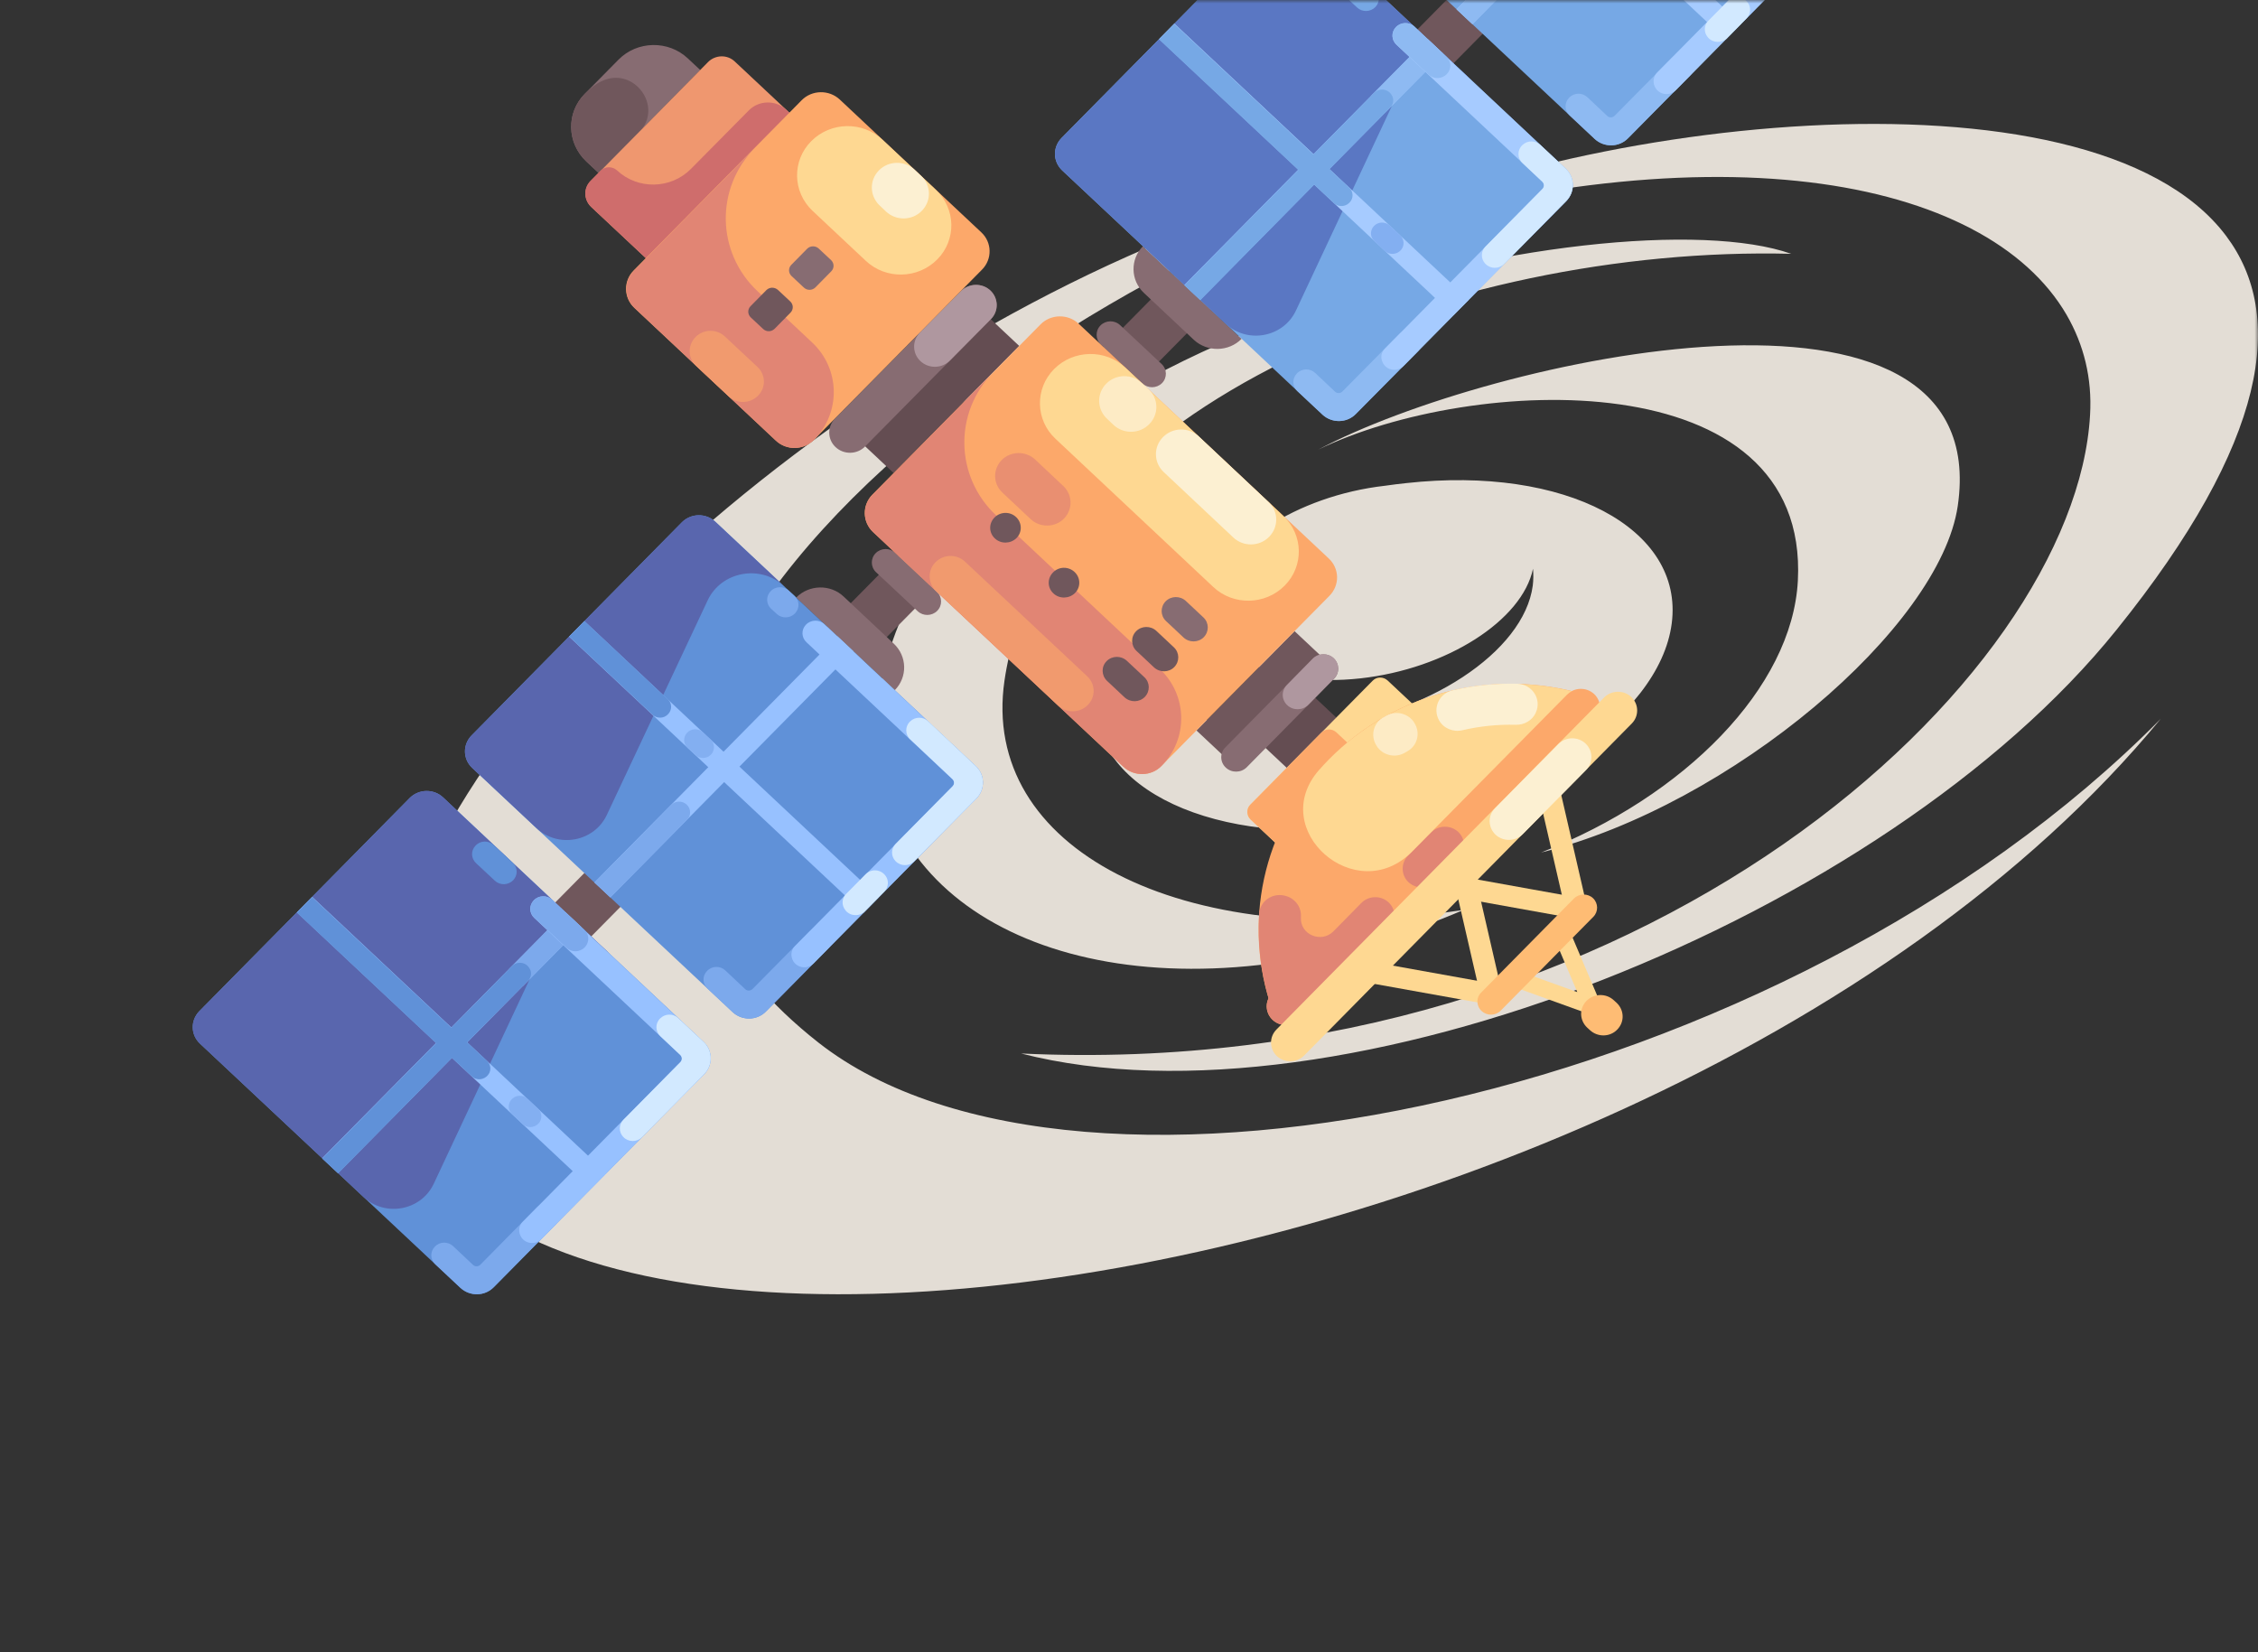 <svg width="328" height="240" viewBox="0 0 328 240" fill="none" xmlns="http://www.w3.org/2000/svg">
<rect x="0" y="0" width="328" height="240" fill="#333333" stroke="none"/>
<mask id="mask0" mask-type="alpha" maskUnits="userSpaceOnUse" x="0" y="0" width="328" height="240">
<rect width="328" height="240" fill="#C4C4C4"/>
</mask>
<g mask="url(#mask0)">
<path d="M204.262 70.175C227.387 67.618 244.635 76.739 242.838 90.56C241.041 104.38 220.819 117.648 197.729 120.205C174.604 122.762 157.355 113.64 159.153 99.82C159.706 95.604 161.987 91.424 165.513 87.588C164.891 88.901 164.441 90.214 164.268 91.527C162.989 101.167 175.053 107.525 191.161 105.762C207.269 103.966 221.372 94.706 222.651 85.066C222.755 84.237 222.755 83.408 222.686 82.613C221.13 90.111 210.138 97.159 197.59 98.541C184.663 99.958 175.019 94.879 176.021 87.139C177.023 79.434 188.327 72.006 201.22 70.555C202.222 70.416 203.225 70.278 204.262 70.175ZM148.333 153.029C238.794 157.278 301.497 98.541 303.606 60.258C303.917 54.938 302.707 50.066 300.184 45.712C288.57 25.776 248.472 17.622 191.334 35.9C225.278 17.449 303.571 7.844 323.378 34.276C332.02 45.782 329.531 64.094 307.443 91.493C273.879 133.231 194.721 164.914 148.333 153.029ZM191.507 65.303C216.395 52.07 289.883 35.727 284.387 73.492C281.794 91.147 251.549 116.923 223.861 123.833C244.705 115.679 260.329 99.889 261.158 84.375C262.852 52.312 213.837 54.454 191.507 65.303ZM145.914 98.852C142.353 123.245 171.458 138.275 210.968 132.402L212.627 132.16C204.296 135.753 195.413 138.379 186.322 139.726C149.267 145.22 123.1 127.461 127.87 100.027C136.892 48.373 234.646 27.849 260.19 36.867C210.657 35.623 151.755 59.015 145.914 98.852ZM118.883 151.439C156.698 181.119 259.119 159.801 313.872 104.415C236.27 198.567 19.642 222.477 61.26 127.703C80.41 84.133 150.476 31.754 208.894 23.669C147.988 40.253 61.537 106.35 118.883 151.439Z" fill="#E3DDD5"/>
<path d="M77.085 144.933L150.016 71.068L144.776 66.151L71.846 140.016L77.085 144.933Z" fill="#70575C"/>
<path d="M115.647 86.804L129.975 100.256C131.854 98.354 131.781 95.326 129.831 93.495L122.558 86.663C120.632 84.832 117.525 84.903 115.647 86.804Z" fill="#876C72"/>
<path d="M127.206 80.348C127.976 79.574 129.253 79.55 130.047 80.301L136.092 85.959C136.886 86.71 136.911 87.954 136.14 88.729C135.369 89.504 134.093 89.527 133.298 88.776L127.254 83.118C126.459 82.367 126.435 81.123 127.206 80.348Z" fill="#876C72"/>
<path d="M99.055 75.864L68.496 106.829C67.196 108.167 67.22 110.256 68.593 111.548L106.424 147.019C107.797 148.287 109.94 148.264 111.264 146.926L141.823 115.984C143.124 114.646 143.1 112.557 141.727 111.266L103.896 75.77C102.547 74.503 100.38 74.55 99.055 75.864Z" fill="#6091D8"/>
<path d="M113.889 85.137L103.895 75.77C102.522 74.503 100.379 74.526 99.055 75.864L68.496 106.829C67.195 108.167 67.219 110.256 68.592 111.547L77.912 120.28C81.09 123.262 86.316 122.276 88.146 118.379L102.787 87.227C104.762 83.001 110.445 81.945 113.889 85.137Z" fill="#5966AE"/>
<path d="M108.206 147.912C107.556 147.794 106.93 147.513 106.424 147.02C106.93 147.513 107.556 147.794 108.206 147.912Z" fill="#5966AE"/>
<path d="M125.424 132.59L127.646 130.341L84.892 90.228L82.671 92.477L125.424 132.59Z" fill="#97C1FF"/>
<path d="M103.221 107.416L102.089 106.36C101.439 105.749 100.355 105.796 99.777 106.477L99.753 106.5C99.223 107.134 99.247 108.05 99.874 108.613L101.005 109.67C101.535 110.163 102.354 110.233 102.98 109.857L103.004 109.834C103.847 109.294 103.968 108.097 103.221 107.416Z" fill="#83AFF1"/>
<path d="M88.658 130.348L123.964 94.593L121.656 92.428L86.35 128.183L88.658 130.348Z" fill="#97C1FF"/>
<path d="M86.364 128.192L97.49 116.923C98.116 116.29 99.127 116.29 99.753 116.876C100.403 117.487 100.403 118.473 99.801 119.083L88.676 130.352L86.364 128.192Z" fill="#7CA9EC"/>
<path d="M82.68 92.462L94.769 103.801C95.419 104.411 96.431 104.388 97.033 103.754C97.659 103.12 97.635 102.134 96.984 101.547L84.896 90.208L82.68 92.462Z" fill="#6091D8"/>
<path d="M111.938 85.888L111.914 85.912C111.24 86.64 111.288 87.743 112.01 88.424L112.829 89.175C113.576 89.879 114.78 89.832 115.478 89.105L115.503 89.081C116.177 88.353 116.153 87.25 115.43 86.569L114.611 85.818C113.841 85.09 112.637 85.137 111.938 85.888Z" fill="#7CA9EC"/>
<path d="M111.264 146.926C109.964 148.264 107.796 148.287 106.424 147.019L102.763 143.592C102.041 142.911 101.993 141.784 102.691 141.057L102.715 141.033C103.414 140.282 104.618 140.258 105.364 140.963L108.254 143.686C108.543 143.968 109.024 143.944 109.313 143.662L117.597 135.282C118.272 134.601 119.403 134.53 120.126 135.164L120.15 135.188C120.969 135.868 121.017 137.066 120.27 137.817L111.264 146.926Z" fill="#7CA9EC"/>
<path d="M115.117 139.39C115.117 139.413 115.117 139.413 115.141 139.437C115.671 140.611 117.261 140.869 118.176 139.953L141.823 116.008C143.124 114.67 143.1 112.581 141.727 111.289L119.741 90.654C118.994 89.95 117.766 89.997 117.068 90.748L117.044 90.772C116.37 91.499 116.418 92.603 117.14 93.284L138.356 113.191C138.645 113.473 138.669 113.919 138.38 114.224L115.479 137.418C114.949 137.934 114.828 138.709 115.117 139.39Z" fill="#97C1FF"/>
<path d="M125.64 132.371L128.458 129.507C129.06 128.896 129.156 127.934 128.65 127.229L128.626 127.206C127.952 126.267 126.579 126.15 125.76 126.971L122.919 129.835C122.268 130.493 122.22 131.502 122.798 132.206C122.822 132.23 122.846 132.253 122.87 132.3C123.593 133.122 124.893 133.145 125.64 132.371Z" fill="#D2E9FF"/>
<path d="M141.823 115.985C143.124 114.647 143.1 112.557 141.727 111.266L134.816 104.763C134.093 104.083 132.937 104.083 132.215 104.787L132.191 104.81C131.444 105.515 131.468 106.688 132.215 107.393L138.356 113.168C138.645 113.449 138.669 113.895 138.38 114.201L130.096 122.581C129.422 123.262 129.397 124.366 130.072 125.07L130.096 125.093C130.818 125.845 132.046 125.868 132.793 125.117L141.823 115.985Z" fill="#D2E9FF"/>
<path d="M59.514 115.914L28.955 146.879C27.654 148.217 27.678 150.306 29.051 151.597L66.883 187.069C68.255 188.337 70.398 188.313 71.723 186.975L102.282 156.034C103.582 154.696 103.558 152.607 102.186 151.316L64.354 115.82C63.005 114.553 60.838 114.6 59.514 115.914Z" fill="#6091D8"/>
<path d="M77.623 140.775C79.621 136.55 85.305 135.493 88.748 138.709L64.354 115.821C62.981 114.553 60.838 114.576 59.514 115.914L28.955 146.879C27.654 148.217 27.678 150.306 29.051 151.598L52.771 173.853C55.95 176.834 61.175 175.848 63.005 171.951L77.623 140.775Z" fill="#5966AE"/>
<path d="M85.883 172.642L88.104 170.393L45.351 130.28L43.129 132.529L85.883 172.642Z" fill="#97C1FF"/>
<path d="M74.275 159.744L74.251 159.767C73.745 160.401 73.793 161.293 74.395 161.856L75.913 163.288C76.563 163.899 77.623 163.852 78.225 163.194L78.249 163.171C78.803 162.561 78.755 161.622 78.153 161.035L76.635 159.603C75.961 158.969 74.853 159.039 74.275 159.744Z" fill="#83AFF1"/>
<path d="M49.115 170.4L84.421 134.645L82.114 132.48L46.807 168.235L49.115 170.4Z" fill="#97C1FF"/>
<path d="M82.584 136.526C81.837 135.798 80.994 135.141 80.151 134.484L73.89 140.822C74.564 141.644 75.263 142.442 75.961 143.24L82.584 136.526Z" fill="#7CA9EC"/>
<path d="M69.074 122.84L69.05 122.863C68.375 123.591 68.423 124.694 69.146 125.375L71.891 127.934C72.638 128.638 73.842 128.591 74.541 127.863L74.565 127.84C75.239 127.112 75.215 126.009 74.493 125.328L71.747 122.769C70.976 122.041 69.772 122.065 69.074 122.84Z" fill="#6091D8"/>
<path d="M71.723 186.975C70.423 188.313 68.255 188.337 66.883 187.069L63.222 183.642C62.5 182.961 62.452 181.834 63.15 181.106L63.174 181.083C63.873 180.332 65.077 180.308 65.823 181.013L68.713 183.736C69.002 184.017 69.484 183.994 69.772 183.712L78.032 175.331C78.707 174.651 79.838 174.58 80.561 175.214L80.585 175.237C81.404 175.918 81.452 177.116 80.729 177.867L71.723 186.975Z" fill="#7CA9EC"/>
<path d="M75.576 179.44C75.576 179.463 75.576 179.463 75.6 179.487C76.13 180.66 77.719 180.919 78.634 180.003L102.282 156.058C103.582 154.72 103.558 152.63 102.186 151.339L80.2 130.704C79.453 130 78.225 130.047 77.526 130.798L77.502 130.821C76.828 131.549 76.876 132.653 77.599 133.333L98.814 153.241C99.103 153.522 99.127 153.969 98.838 154.274L75.937 177.468C75.407 177.984 75.287 178.759 75.576 179.44Z" fill="#97C1FF"/>
<path d="M102.282 156.034C103.582 154.696 103.558 152.607 102.186 151.316L98.525 147.888C97.803 147.207 96.647 147.207 95.924 147.912L95.9 147.935C95.154 148.639 95.178 149.813 95.924 150.518L98.814 153.241C99.103 153.522 99.127 153.968 98.838 154.274L90.554 162.654C89.88 163.335 89.856 164.439 90.53 165.143L90.554 165.166C91.277 165.918 92.505 165.941 93.251 165.19L102.282 156.034Z" fill="#D2E9FF"/>
<path d="M77.551 130.774L77.526 130.798C76.852 131.525 76.9 132.629 77.623 133.31L82.294 137.676C83.041 138.38 84.245 138.333 84.944 137.606L84.968 137.582C85.642 136.854 85.618 135.751 84.895 135.07L80.224 130.704C79.453 129.976 78.249 130.023 77.551 130.774Z" fill="#7CA9EC"/>
<path d="M65.655 153.663L68.52 156.339C69.243 157.02 70.399 156.879 70.953 156.058C70.953 156.058 70.953 156.034 70.977 156.034C71.386 155.424 71.29 154.602 70.736 154.086L67.87 151.409L76.684 142.489C77.141 142.043 77.262 141.362 76.997 140.798C76.997 140.798 76.997 140.775 76.973 140.775C76.515 139.765 75.167 139.531 74.372 140.329L65.558 149.273L45.33 130.305L43.115 132.558L63.343 151.527L46.799 168.288L49.111 170.448L65.655 153.663Z" fill="#6091D8"/>
<path d="M218.928 -8.923L145.998 64.942L151.238 69.859L224.168 -4.006L218.928 -8.923Z" fill="#70575C"/>
<path d="M166.025 35.768L180.353 49.22C178.475 51.121 175.368 51.168 173.418 49.361L166.145 42.529C164.219 40.698 164.146 37.669 166.025 35.768Z" fill="#876C72"/>
<path d="M159.86 47.271C159.089 48.045 159.113 49.29 159.908 50.041L165.952 55.699C166.747 56.45 168.023 56.426 168.794 55.652C169.564 54.877 169.54 53.633 168.746 52.881L162.701 47.224C161.906 46.472 160.63 46.496 159.86 47.271Z" fill="#876C72"/>
<path d="M224.301 -50.975L193.742 -20.011C192.442 -18.672 192.466 -16.583 193.839 -15.292L231.646 20.18C233.019 21.448 235.162 21.424 236.486 20.086L267.045 -10.855C268.346 -12.193 268.321 -14.283 266.949 -15.574L229.117 -51.069C227.769 -52.337 225.602 -52.313 224.301 -50.975Z" fill="#76A8E5"/>
<path d="M233.428 21.072C232.777 20.955 232.151 20.673 231.645 20.18C232.175 20.673 232.801 20.955 233.428 21.072Z" fill="#5966AE"/>
<path d="M250.679 5.742L252.9 3.492L210.146 -36.615L207.925 -34.365L250.679 5.742Z" fill="#A6CBFF"/>
<path d="M213.889 3.508L249.195 -32.247L246.887 -34.413L211.581 1.343L213.889 3.508Z" fill="#A6CBFF"/>
<path d="M211.586 1.352L222.711 -9.916C223.337 -10.55 224.349 -10.55 224.975 -9.963C225.625 -9.353 225.625 -8.367 225.023 -7.757L213.898 3.512L211.586 1.352Z" fill="#8EBAF2"/>
<path d="M236.486 20.086C235.186 21.424 233.018 21.448 231.646 20.18L227.986 16.752C227.263 16.072 227.215 14.945 227.913 14.217L227.937 14.194C228.636 13.442 229.84 13.419 230.586 14.123L233.476 16.846C233.765 17.128 234.247 17.105 234.536 16.823L242.82 8.442C243.494 7.761 244.626 7.691 245.348 8.325L245.372 8.348C246.191 9.029 246.239 10.226 245.493 10.977L236.486 20.086Z" fill="#8EBAF2"/>
<path d="M240.363 12.55C240.363 12.574 240.363 12.574 240.387 12.597C240.917 13.771 242.507 14.029 243.422 13.114L267.045 -10.855C268.346 -12.193 268.321 -14.283 266.949 -15.574L244.963 -36.209C244.216 -36.913 242.988 -36.866 242.29 -36.115L242.266 -36.092C241.591 -35.364 241.64 -34.26 242.362 -33.58L263.578 -13.672C263.866 -13.39 263.891 -12.944 263.602 -12.639L240.7 10.555C240.195 11.095 240.05 11.87 240.363 12.55Z" fill="#A6CBFF"/>
<path d="M250.886 5.531L253.704 2.667C254.306 2.057 254.402 1.094 253.896 0.39L253.872 0.367C253.198 -0.572 251.825 -0.69 251.006 0.132L248.165 2.996C247.514 3.653 247.466 4.663 248.044 5.367C248.068 5.39 248.092 5.414 248.116 5.461C248.839 6.259 250.115 6.306 250.886 5.531Z" fill="#D2E9FF"/>
<path d="M184.76 -10.926L154.201 20.039C152.9 21.377 152.924 23.466 154.297 24.758L192.104 60.229C193.477 61.497 195.62 61.474 196.945 60.136L227.504 29.195C228.804 27.856 228.78 25.767 227.407 24.476L189.576 -11.02C188.227 -12.287 186.06 -12.264 184.76 -10.926Z" fill="#76A8E5"/>
<path d="M202.869 13.935C204.867 9.71 210.551 8.653 213.994 11.869L189.6 -11.02C188.227 -12.287 186.084 -12.264 184.76 -10.926L154.201 20.039C152.9 21.377 152.924 23.466 154.297 24.758L178.017 47.013C181.196 49.994 186.421 49.008 188.251 45.111L202.869 13.935Z" fill="#5A77C3"/>
<path d="M211.127 45.785L213.348 43.536L170.595 3.423L168.374 5.672L211.127 45.785Z" fill="#A6CBFF"/>
<path d="M199.521 32.904L199.497 32.927C198.991 33.561 199.039 34.453 199.641 35.017L201.159 36.449C201.809 37.059 202.868 37.012 203.471 36.355L203.495 36.331C204.049 35.721 204 34.758 203.398 34.195L201.881 32.763C201.183 32.129 200.099 32.199 199.521 32.904Z" fill="#83AFF1"/>
<path d="M174.346 43.559L209.652 7.804L207.345 5.639L172.038 41.394L174.346 43.559Z" fill="#97C1FF"/>
<path d="M207.806 9.687C207.059 8.959 206.216 8.301 205.373 7.644L199.112 13.983C199.787 14.804 200.485 15.602 201.183 16.401L207.806 9.687Z" fill="#8EBAF2"/>
<path d="M194.319 -4L194.295 -3.977C193.621 -3.249 193.669 -2.146 194.392 -1.465L197.137 1.094C197.884 1.798 199.088 1.751 199.786 1.024L199.81 1C200.485 0.272 200.461 -0.831 199.738 -1.512L196.993 -4.071C196.222 -4.798 195.018 -4.775 194.319 -4Z" fill="#76A8E5"/>
<path d="M196.945 60.136C195.645 61.474 193.477 61.497 192.105 60.229L188.444 56.802C187.722 56.121 187.674 54.994 188.372 54.267L188.396 54.243C189.095 53.492 190.299 53.468 191.045 54.173L193.935 56.896C194.224 57.178 194.706 57.154 194.994 56.872L203.278 48.492C203.953 47.811 205.084 47.74 205.807 48.374L205.831 48.398C206.65 49.078 206.698 50.276 205.975 51.027L196.945 60.136Z" fill="#8EBAF2"/>
<path d="M200.822 52.6C200.822 52.624 200.822 52.624 200.846 52.647C201.376 53.821 202.965 54.079 203.88 53.164L227.528 29.218C228.828 27.88 228.804 25.791 227.431 24.5L205.445 3.864C204.699 3.16 203.471 3.207 202.772 3.958L202.748 3.982C202.074 4.71 202.122 5.813 202.844 6.494L224.06 26.401C224.349 26.683 224.373 27.129 224.084 27.434L201.183 50.628C200.653 51.145 200.509 51.919 200.822 52.6Z" fill="#A6CBFF"/>
<path d="M227.504 29.195C228.805 27.857 228.781 25.767 227.408 24.476L223.748 21.049C223.025 20.368 221.869 20.368 221.147 21.072L221.123 21.096C220.376 21.8 220.4 22.974 221.147 23.678L224.037 26.401C224.326 26.683 224.35 27.129 224.061 27.434L215.777 35.815C215.103 36.496 215.078 37.599 215.753 38.303L215.777 38.327C216.499 39.078 217.727 39.102 218.474 38.35L227.504 29.195Z" fill="#D2E9FF"/>
<path d="M202.772 3.935L202.748 3.958C202.074 4.686 202.122 5.789 202.845 6.47L207.516 10.836C208.263 11.541 209.467 11.494 210.165 10.766L210.189 10.742C210.864 10.015 210.84 8.911 210.117 8.231L205.445 3.864C204.675 3.136 203.471 3.183 202.772 3.935Z" fill="#8EBAF2"/>
<path d="M190.9 26.824L193.766 29.5C194.489 30.181 195.644 30.04 196.198 29.218L196.222 29.195C196.632 28.585 196.535 27.763 195.982 27.247L193.116 24.57L201.93 15.649C202.387 15.203 202.508 14.523 202.243 13.959C202.243 13.959 202.243 13.936 202.219 13.936C201.761 12.926 200.413 12.691 199.618 13.49L190.804 22.434L170.576 3.466L168.361 5.719L188.589 24.688L172.045 41.449L174.357 43.609L190.9 26.824Z" fill="#76A8E5"/>
<path d="M84.968 13.607L89.832 8.677C92.553 5.907 97.08 5.813 99.922 8.489L101.728 10.18L86.966 25.134L85.16 23.443C82.319 20.767 82.222 16.354 84.968 13.607Z" fill="#876C72"/>
<path d="M84.968 13.607L85.136 13.442C85.859 12.715 86.581 12.175 87.328 11.822C92.072 9.498 96.478 15.532 92.818 19.241L86.99 25.157L85.184 23.466C82.319 20.767 82.222 16.353 84.968 13.607Z" fill="#70575C"/>
<path d="M181.726 106.664L190.901 115.28C191.43 115.773 192.249 115.749 192.755 115.256L198.149 109.81C198.655 109.294 198.631 108.495 198.125 108.002L188.95 99.387C188.42 98.894 187.602 98.917 187.096 99.41L181.702 104.857C181.172 105.373 181.196 106.171 181.726 106.664Z" fill="#644D52"/>
<path d="M194.066 97.328L188.046 91.678L173.8 106.106L179.821 111.755L194.066 97.328Z" fill="#70575C"/>
<path d="M178.065 111.501C178.908 112.299 180.281 112.275 181.099 111.454L193.79 98.589C194.609 97.767 194.585 96.429 193.742 95.631C192.899 94.833 191.527 94.856 190.708 95.678L178.017 108.543C177.174 109.364 177.198 110.703 178.065 111.501Z" fill="#876C72"/>
<path d="M186.999 102.439C187.842 103.237 189.215 103.213 190.034 102.392L193.79 98.565C194.609 97.744 194.585 96.405 193.742 95.607C192.899 94.809 191.527 94.833 190.708 95.654L186.951 99.481C186.108 100.326 186.132 101.641 186.999 102.439Z" fill="#AF979F"/>
<path d="M181.653 119.037L190.491 127.324C191.117 127.911 192.104 127.887 192.682 127.277L210.454 109.271C211.056 108.66 211.032 107.698 210.406 107.134L201.568 98.847C200.942 98.261 199.955 98.284 199.377 98.894L181.605 116.9C181.027 117.487 181.051 118.45 181.653 119.037Z" fill="#FED892"/>
<path d="M181.653 119.037L190.491 127.324C191.117 127.911 192.105 127.887 192.683 127.277L203.013 116.806C203.615 116.196 203.591 115.234 202.965 114.67L194.128 106.383C193.501 105.796 192.514 105.82 191.936 106.43L181.605 116.9C181.027 117.487 181.051 118.45 181.653 119.037Z" fill="#FCA86A"/>
<path d="M228.395 136.103L233.572 148.287L220.881 143.709L221.748 141.456L229.117 144.108L226.107 137.019L228.395 136.103Z" fill="#FED892"/>
<path d="M224.614 106.031L230.875 133.216L218.04 146.221L189.937 141.174L224.614 106.031ZM227.407 132.277L222.808 112.322L196.294 139.178L216.932 142.888L227.407 132.277Z" fill="#FED892"/>
<path d="M229.521 133.566L230.093 130.542L205.725 126.16L205.152 129.184L229.521 133.566Z" fill="#FED892"/>
<path d="M215.272 145.582L218.35 144.909L212.926 121.337L209.847 122.01L215.272 145.582Z" fill="#FED892"/>
<path d="M215.174 144.156L228.635 130.516C229.382 129.765 230.634 129.741 231.405 130.469C232.175 131.197 232.199 132.418 231.453 133.169L217.991 146.808C217.245 147.56 215.993 147.583 215.222 146.855C214.427 146.128 214.403 144.907 215.174 144.156Z" fill="#FEBC74"/>
<path d="M230.947 149.625L230.537 149.25C229.43 148.193 229.381 146.48 230.465 145.376C231.549 144.296 233.307 144.249 234.439 145.306L234.848 145.681C235.956 146.738 236.004 148.452 234.921 149.555C233.861 150.658 232.079 150.682 230.947 149.625Z" fill="#FEBC74"/>
<path d="M230.057 100.843C217.318 97.11 202.917 100.279 193.068 110.28C183.195 120.281 180.498 134.413 184.808 146.691L230.057 100.843Z" fill="#FCA86A"/>
<path d="M184.856 148.146C185.964 149.179 187.722 149.156 188.805 148.076L231.646 104.669C232.705 103.589 232.681 101.876 231.574 100.819C230.466 99.786 228.708 99.81 227.624 100.89L184.784 144.296C183.7 145.376 183.748 147.113 184.856 148.146Z" fill="#FCA86A"/>
<path d="M204.603 128.145C205.71 129.178 207.468 129.154 208.552 128.074L211.899 124.694C212.959 123.614 212.935 121.9 211.827 120.844C210.719 119.811 208.961 119.834 207.878 120.914L204.53 124.295C203.471 125.375 203.495 127.112 204.603 128.145Z" fill="#E18574"/>
<path d="M188.805 148.076L201.785 134.929C202.845 133.849 202.821 132.136 201.713 131.079C200.605 130.046 198.847 130.07 197.764 131.15L193.694 135.281C191.936 137.065 188.829 135.751 188.974 133.286C188.974 133.262 188.974 133.215 188.974 133.192C189.07 131.713 188.059 130.398 186.566 130.093C186.542 130.093 186.494 130.07 186.47 130.07C184.688 129.718 183.002 130.985 182.906 132.746C182.641 136.854 183.098 141.009 184.278 145C183.772 146.033 183.989 147.277 184.856 148.123C185.964 149.179 187.722 149.155 188.805 148.076Z" fill="#E18574"/>
<path d="M227.624 100.913C227.841 100.702 228.082 100.514 228.347 100.397C216.041 97.415 202.484 100.749 193.068 110.28C192.562 110.796 192.08 111.313 191.599 111.853C183.989 120.539 196.993 131.925 205.108 123.708C210.864 117.863 218.233 110.421 227.624 100.913Z" fill="#FED892"/>
<path d="M185.482 153.405C186.59 154.438 188.348 154.414 189.432 153.334L237.04 105.091C238.1 104.012 238.075 102.298 236.968 101.241C235.86 100.209 234.102 100.232 233.018 101.312L185.41 149.555C184.35 150.634 184.375 152.348 185.482 153.405Z" fill="#FED892"/>
<path d="M217.245 121.243C218.353 122.276 220.111 122.252 221.194 121.173L230.393 111.853C231.453 110.773 231.429 109.059 230.321 108.003C229.214 106.97 227.456 106.993 226.372 108.073L217.173 117.393C216.089 118.473 216.137 120.187 217.245 121.243Z" fill="#FCF0D2"/>
<path d="M223.073 103.566C223.073 103.542 223.097 103.519 223.097 103.495C223.988 101.57 222.567 99.387 220.4 99.317C217.245 99.246 214.091 99.552 211.008 100.279C209.034 100.725 208.07 102.885 209.034 104.622C209.684 105.796 211.081 106.383 212.405 106.078C214.909 105.491 217.534 105.209 220.207 105.28C221.435 105.303 222.567 104.646 223.073 103.566Z" fill="#FCF0D2"/>
<path opacity="0.8" d="M204.025 109.365C204.169 109.294 204.29 109.2 204.434 109.13C205.759 108.402 206.288 106.782 205.662 105.397C205.638 105.374 205.638 105.327 205.614 105.303C204.892 103.73 202.941 103.097 201.4 103.942C201.255 104.036 201.086 104.106 200.942 104.2C199.617 104.951 199.112 106.594 199.762 107.956C199.762 107.98 199.786 108.003 199.786 108.003C200.508 109.599 202.483 110.233 204.025 109.365Z" fill="#FCF0D2"/>
<path d="M129.816 68.719L148.052 50.248L141.112 43.736L122.875 62.206L129.816 68.719Z" fill="#644D52"/>
<path d="M121.378 64.948C122.582 66.075 124.485 66.028 125.641 64.878L143.942 46.355C145.098 45.182 145.05 43.327 143.87 42.2C142.666 41.073 140.764 41.12 139.608 42.271L121.306 60.793C120.15 61.967 120.174 63.822 121.378 64.948Z" fill="#876C72"/>
<path d="M133.708 52.459C134.912 53.586 136.814 53.539 137.97 52.389L143.942 46.356C145.098 45.182 145.05 43.327 143.87 42.2C142.666 41.074 140.764 41.12 139.608 42.271L133.636 48.304C132.48 49.478 132.504 51.332 133.708 52.459Z" fill="#AF979F"/>
<path d="M99.103 42.458L85.883 30.063C84.799 29.03 84.751 27.34 85.81 26.284L102.86 9.005C103.919 7.949 105.653 7.902 106.737 8.935L119.957 21.33C121.041 22.363 121.089 24.053 120.03 25.11L102.98 42.388C101.921 43.468 100.187 43.491 99.103 42.458Z" fill="#EF976F"/>
<path d="M102.98 42.388L120.03 25.11C121.089 24.053 121.041 22.363 119.957 21.33L114.202 15.931C112.685 14.499 110.253 14.546 108.784 16.025L100.355 24.546C97.442 27.481 92.65 27.575 89.639 24.758C88.965 24.124 87.881 24.147 87.231 24.805L85.786 26.26C84.727 27.317 84.775 29.007 85.859 30.04L99.103 42.458C100.187 43.491 101.921 43.468 102.98 42.388Z" fill="#CF6D6C"/>
<path d="M112.685 63.985L92.144 44.712C90.578 43.256 90.53 40.815 92.047 39.289L116.441 14.569C117.934 13.043 120.439 12.996 122.004 14.475L142.545 33.749C144.111 35.204 144.159 37.646 142.642 39.172L118.223 63.892C116.73 65.417 114.25 65.464 112.685 63.985Z" fill="#FCA86A"/>
<path d="M118.248 63.892C122.173 59.925 122.053 53.586 117.983 49.76L110.06 42.318C104.04 36.684 103.872 27.34 109.651 21.495L92.072 39.313C90.579 40.839 90.627 43.257 92.168 44.736L112.709 64.009C114.251 65.465 116.731 65.418 118.248 63.892Z" fill="#E18574"/>
<path d="M117.838 20.508C120.656 17.668 125.303 17.574 128.217 20.32L135.947 27.575C138.861 30.321 138.957 34.852 136.14 37.693C133.323 40.533 128.675 40.627 125.761 37.88L118.031 30.626C115.117 27.88 115.021 23.349 117.838 20.508Z" fill="#FED892"/>
<path d="M127.663 24.758C129.06 23.326 131.396 23.279 132.865 24.664L133.804 25.556C135.273 26.918 135.321 29.195 133.9 30.627C132.504 32.059 130.168 32.106 128.699 30.721L127.76 29.828C126.315 28.444 126.267 26.19 127.663 24.758Z" fill="#FCF0D2"/>
<path d="M101.03 48.961C102.186 47.787 104.112 47.74 105.316 48.891L110.036 53.304C111.24 54.431 111.288 56.309 110.108 57.483C108.952 58.657 107.026 58.704 105.822 57.553L101.102 53.14C99.898 52.013 99.874 50.135 101.03 48.961Z" fill="#F19A6E"/>
<path d="M112.998 42.106L114.804 43.797C115.262 44.243 115.286 44.947 114.828 45.416L112.516 47.764C112.059 48.21 111.336 48.234 110.855 47.788L109.048 46.097C108.591 45.651 108.567 44.947 109.024 44.477L111.336 42.13C111.794 41.684 112.516 41.684 112.998 42.106Z" fill="#70575C"/>
<path d="M118.922 36.097L120.728 37.787C121.186 38.233 121.21 38.937 120.752 39.407L118.44 41.754C117.982 42.2 117.26 42.224 116.778 41.778L114.972 40.088C114.514 39.642 114.49 38.937 114.948 38.468L117.26 36.12C117.718 35.674 118.464 35.674 118.922 36.097Z" fill="#876C72"/>
<path d="M163.159 111.36L126.82 77.273C125.255 75.818 125.207 73.376 126.724 71.85L151.142 47.13C152.635 45.604 155.14 45.557 156.705 47.036L193.019 81.123C194.585 82.579 194.633 85.02 193.116 86.546L168.698 111.266C167.229 112.792 164.724 112.839 163.159 111.36Z" fill="#FCA86A"/>
<path d="M168.722 111.266C172.647 107.299 172.527 100.96 168.433 97.134L144.713 74.879C138.693 69.244 138.524 59.901 144.304 54.056L126.724 71.874C125.231 73.4 125.279 75.818 126.821 77.297L163.159 111.36C164.724 112.839 167.229 112.792 168.722 111.266Z" fill="#E18574"/>
<path d="M153.117 53.609C155.935 50.769 160.583 50.675 163.496 53.422L186.422 74.949C189.335 77.695 189.432 82.226 186.614 85.067C183.797 87.907 179.149 88.001 176.235 85.255L153.31 63.727C150.396 61.004 150.3 56.45 153.117 53.609Z" fill="#FED892"/>
<path d="M168.939 63.493C170.335 62.061 172.671 62.014 174.14 63.399L184.254 72.907C185.723 74.268 185.771 76.546 184.351 77.978C182.954 79.409 180.618 79.457 179.149 78.071L169.035 68.564C167.566 67.179 167.542 64.901 168.939 63.493Z" fill="#FCF0D2"/>
<path opacity="0.8" d="M160.679 55.746C162.075 54.314 164.411 54.267 165.88 55.652L166.844 56.544C168.312 57.906 168.361 60.183 166.94 61.615C165.543 63.047 163.207 63.094 161.738 61.709L160.799 60.817C159.33 59.432 159.282 57.178 160.679 55.746Z" fill="#FCF0D2"/>
<path opacity="0.7" d="M145.507 66.826C146.808 65.512 148.975 65.465 150.348 66.732L154.466 70.606C155.814 71.874 155.862 73.986 154.562 75.325C153.262 76.639 151.094 76.686 149.722 75.418L145.604 71.545C144.231 70.254 144.207 68.164 145.507 66.826Z" fill="#E18574"/>
<path d="M135.899 81.663C137.055 80.489 138.982 80.442 140.186 81.592L157.934 98.237C159.138 99.364 159.186 101.242 158.006 102.415C156.85 103.589 154.924 103.636 153.72 102.486L135.972 85.842C134.768 84.715 134.719 82.837 135.899 81.663Z" fill="#F19A6E"/>
<path d="M169.324 87.344C170.118 86.546 171.419 86.522 172.262 87.297L174.815 89.692C175.633 90.466 175.657 91.734 174.863 92.556C174.068 93.354 172.767 93.377 171.925 92.603L169.372 90.208C168.553 89.433 168.529 88.166 169.324 87.344Z" fill="#876C72"/>
<path d="M165.037 91.687C165.831 90.889 167.132 90.865 167.975 91.64L170.528 94.035C171.346 94.809 171.371 96.077 170.576 96.899C169.781 97.697 168.481 97.72 167.638 96.946L165.085 94.551C164.266 93.776 164.242 92.485 165.037 91.687Z" fill="#70575C"/>
<path d="M160.751 96.031C161.545 95.232 162.846 95.209 163.689 95.984L166.242 98.378C167.06 99.153 167.085 100.42 166.29 101.242C165.495 102.04 164.195 102.064 163.352 101.289L160.799 98.894C159.98 98.096 159.956 96.829 160.751 96.031Z" fill="#70575C"/>
<path d="M153.021 86.194C152.13 85.372 152.106 84.011 152.973 83.142C153.816 82.273 155.212 82.25 156.104 83.095C156.971 83.917 157.019 85.278 156.152 86.147C155.285 86.992 153.888 87.016 153.021 86.194Z" fill="#70575C"/>
<path d="M144.52 78.212C143.629 77.39 143.605 76.029 144.472 75.16C145.315 74.315 146.712 74.268 147.603 75.113C148.47 75.935 148.518 77.296 147.651 78.165C146.784 79.01 145.387 79.034 144.52 78.212Z" fill="#70575C"/>
</g>
</svg>
